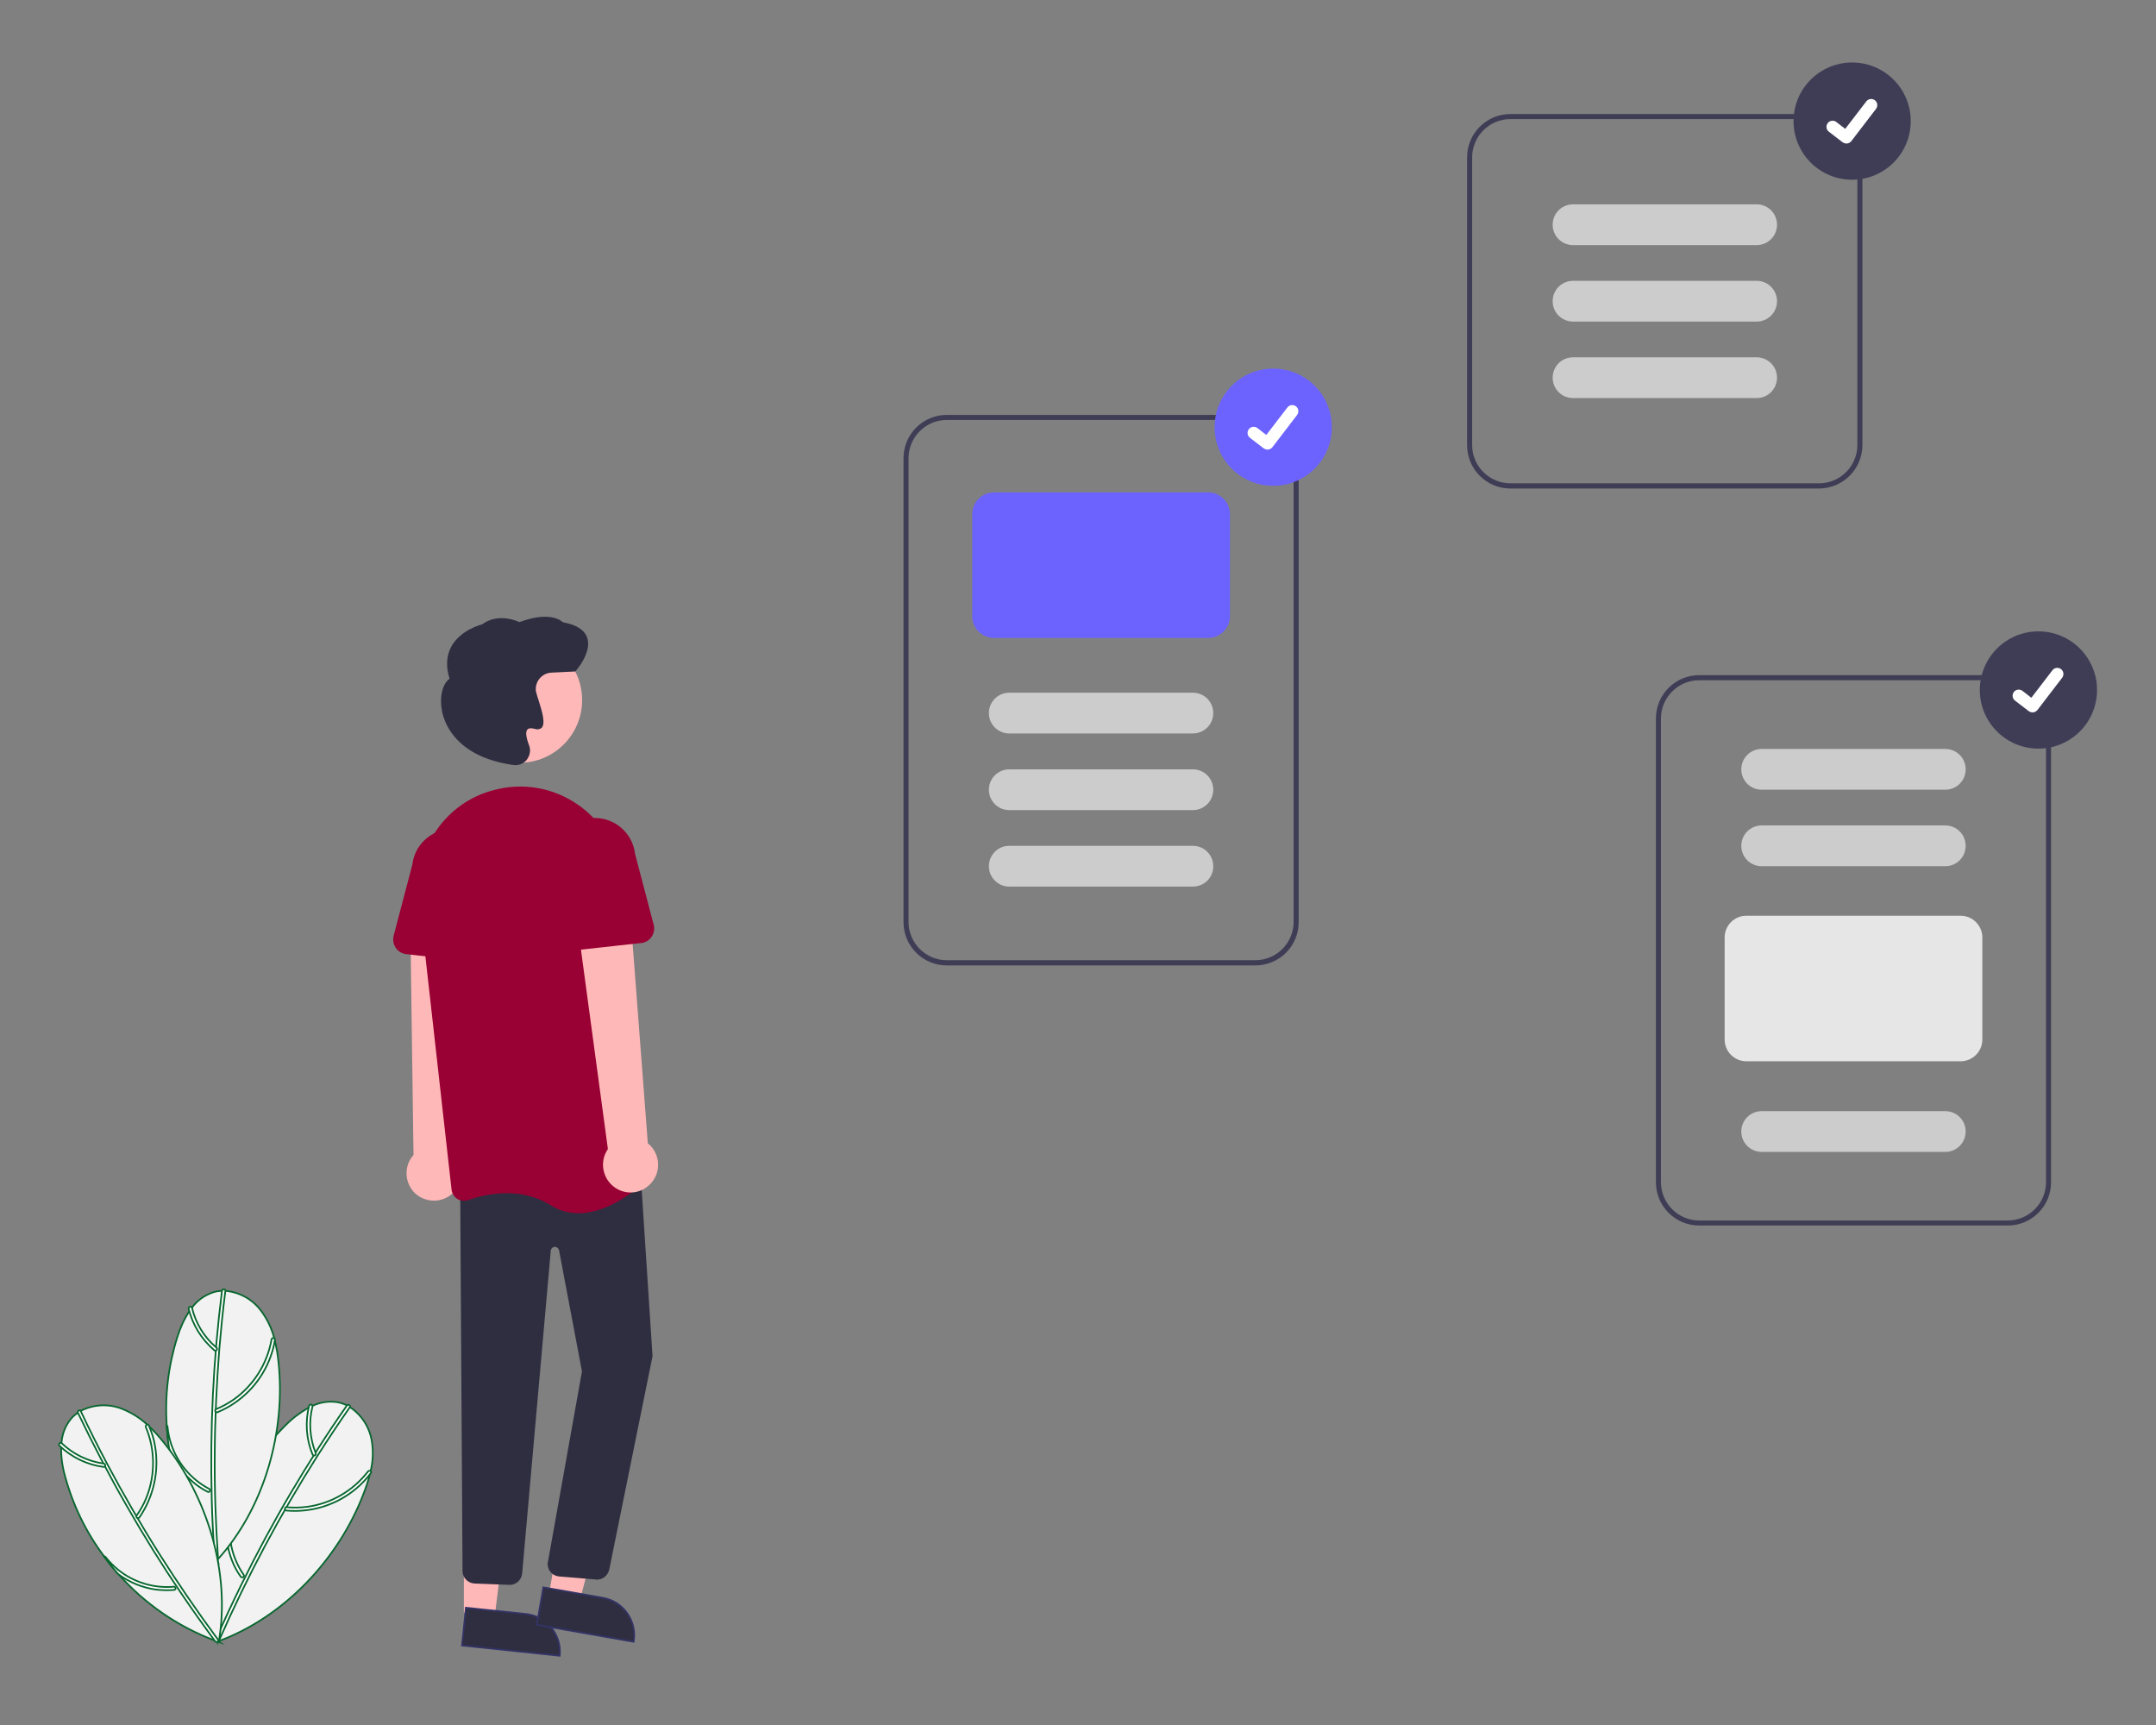 <?xml version="1.0" encoding="utf-8"?>
<!-- Generator: Adobe Illustrator 24.1.1, SVG Export Plug-In . SVG Version: 6.00 Build 0)  -->
<svg version="1.1" id="Capa_1" xmlns="http://www.w3.org/2000/svg" xmlns:xlink="http://www.w3.org/1999/xlink" x="0px" y="0px"
	 viewBox="0 0 1280 1024" style="enable-background:new 0 0 1280 1024;" xml:space="preserve">
<rect x="0" y="0" width="1280" height="1024" fill="#808080" stroke="none"/>
<style type="text/css">
	.Sombra_x0020_paralela{fill:none;}
	.Resplandor_x0020_externo_x0020_5_x0020_pt_x002E_{fill:none;}
	.Neón_x0020_azul{fill:none;stroke:#8AACDA;stroke-width:7;stroke-linecap:round;stroke-linejoin:round;}
	.Resalte_x0020_cromado{fill:url(#SVGID_1_);stroke:#FFFFFF;stroke-width:0.363;stroke-miterlimit:1;}
	.A_x0020_todo_x0020_ritmo_GS{fill:#FFDD00;}
	.Alyssa_GS{fill:#A6D0E4;}
	.st0{fill:#F2F2F2;stroke:#08672F;stroke-miterlimit:10;}
	.st1{fill:#FFFFFF;stroke:#08672F;stroke-miterlimit:10;}
	.st2{fill:#FFB8B8;}
	.st3{fill:#2F2E41;}
	.st4{fill:#2F2E41;stroke:#333366;stroke-miterlimit:10;}
	.st5{fill:#990033;}
	.st6{fill:#3F3D56;}
	.st7{fill:#6C63FF;}
	.st8{fill:#CCCCCC;}
	.st9{fill:#E6E6E6;}
	.st10{fill:#FFFFFF;}
</style>
<linearGradient id="SVGID_1_" gradientUnits="userSpaceOnUse" x1="0" y1="0" x2="6.123234e-17" y2="-1">
	<stop  offset="0" style="stop-color:#656565"/>
	<stop  offset="0.618" style="stop-color:#1B1B1B"/>
	<stop  offset="0.629" style="stop-color:#545454"/>
	<stop  offset="0.983" style="stop-color:#3E3E3E"/>
</linearGradient>
<g>
	<g>
		<path class="st0" d="M129.3,974.4l-0.1,0.4c-0.1-0.4-0.1-0.7-0.2-1.1c-0.1-0.6-0.2-1.2-0.3-1.8c-3.7-23.2-1.7-47,5.9-69.3
			c1.5-4.3,3.1-8.6,5-12.8c7.1-16.2,17.2-31,29.7-43.5c4.1-4.2,8.7-7.7,13.8-10.6c0.7-0.4,1.5-0.8,2.3-1.1c4.7-2.3,10-3,15.1-2.2
			c1.9,0.4,3.7,1,5.4,1.8c0.6,0.3,1.2,0.6,1.7,1c7,4.6,11.7,11.8,13.1,20c1,6.1,0.8,12.2-0.7,18.2c-0.1,0.6-0.3,1.1-0.4,1.7
			c-1,4-2.3,7.9-3.8,11.7C200.9,925.7,168.5,960.1,129.3,974.4z"/>
		<path class="st1" d="M205.9,834.4c-11.8,16.9-22.9,34.3-33.4,52.1c-10.5,17.8-20.2,35.9-29.3,54.4c-5.1,10.4-10,20.8-14.6,31.4
			c-0.5,1.2,1.2,2.2,1.7,1c8.3-18.9,17.3-37.4,27-55.6c9.7-18.2,20.1-36,31.1-53.4c6.2-9.7,12.6-19.4,19.2-28.8
			C208.4,834.3,206.6,833.3,205.9,834.4L205.9,834.4z"/>
		<path class="st1" d="M218.5,873.5c-8.9,11.5-21.9,19.1-36.3,21c-4,0.5-8.1,0.6-12.1,0.2c-1.3-0.1-1.3,1.9,0,2
			c15,1.3,29.9-3.4,41.4-13.1c3.2-2.7,6.2-5.8,8.7-9.2C221,873.5,219.3,872.5,218.5,873.5L218.5,873.5z"/>
		<path class="st1" d="M142.9,935.9c-2.1-2.9-3.8-6.1-5.1-9.4c-3-7.6-4.1-15.8-3.1-23.9c1.5-4.3,3.1-8.6,5-12.8
			c0.2,0.3,0.3,0.8,0.1,1.1c-1.3,3.1-2.3,6.4-2.8,9.8c-2,12,0.8,24.3,7.7,34.2c0.2,0.2,0.2,0.5,0.1,0.8c-0.2,0.6-0.9,0.8-1.4,0.6
			C143.2,936.2,143,936.1,142.9,935.9z"/>
		<path class="st1" d="M183.5,834.5c-2.4,9.7-1.7,19.8,2.1,29c0.3,0.5,0.9,0.6,1.4,0.4c0.5-0.3,0.6-0.9,0.4-1.4
			c-3.5-8.7-4.2-18.4-1.9-27.5c0.1-0.5-0.2-1.1-0.7-1.2C184.2,833.7,183.7,834,183.5,834.5L183.5,834.5z"/>
		<path class="st0" d="M129.1,925.9l0.1,0.4c-0.2-0.3-0.5-0.6-0.7-0.9c-0.4-0.5-0.7-0.9-1.1-1.4c-14.1-18.9-23.3-40.9-26.9-64.1
			c-0.7-4.5-1.2-9.1-1.5-13.6c-1.2-17.7,0.9-35.4,6.2-52.3c1.7-5.6,4.1-10.9,7.3-15.8c0.5-0.7,1-1.4,1.5-2c3.1-4.2,7.4-7.3,12.4-9
			c1.8-0.6,3.7-0.9,5.6-0.9c0.7,0,1.3,0,2,0c8.3,0.8,15.9,5,20.9,11.7c3.7,4.9,6.4,10.5,7.9,16.4c0.2,0.6,0.3,1.1,0.4,1.7
			c1,4,1.7,8,2.1,12.1C169.8,849.5,157.1,895.1,129.1,925.9z"/>
		<path class="st1" d="M131.8,766.3c-2.6,20.5-4.4,41-5.4,61.6c-1,20.6-1.2,41.2-0.7,61.8c0.3,11.5,0.9,23.1,1.7,34.6
			c0.1,1.3,2.1,1.4,2,0.1c-1.4-20.6-2.1-41.2-1.9-61.8c0.1-20.6,1.1-41.2,2.7-61.8c1-11.5,2.1-23,3.6-34.5
			C134,765.1,132,765,131.8,766.3L131.8,766.3z"/>
		<path class="st1" d="M161.2,795.2c-2.5,14.3-10.5,27-22.3,35.5c-3.3,2.3-6.9,4.3-10.6,5.8c-1.2,0.5-0.3,2.3,0.9,1.8
			c13.9-5.8,24.9-16.9,30.6-30.8c1.6-3.9,2.8-8,3.4-12.1C163.4,794,161.4,793.9,161.2,795.2L161.2,795.2z"/>
		<path class="st1" d="M123.2,885.5c-3.2-1.6-6.2-3.6-8.9-6c-6.2-5.3-11-12.1-13.9-19.7c-0.7-4.5-1.2-9.1-1.5-13.6
			c0.4,0.2,0.6,0.6,0.6,1c0.3,3.4,1,6.7,2.1,10c3.8,11.5,12,21.1,22.7,26.7c0.3,0.1,0.4,0.4,0.5,0.6c0,0.6-0.4,1.1-1,1.2
			C123.6,885.6,123.4,885.6,123.2,885.5z"/>
		<path class="st1" d="M112,776.8c2.3,9.7,7.7,18.3,15.3,24.8c0.5,0.3,1.1,0.2,1.4-0.3c0.3-0.5,0.2-1.1-0.3-1.4
			c-7.2-6.1-12.2-14.3-14.4-23.5c-0.1-0.5-0.7-0.9-1.2-0.7C112.3,775.8,112,776.3,112,776.8L112,776.8z"/>
		<path class="st0" d="M129.9,974.6l0.3,0.2c-0.3-0.1-0.7-0.2-1.1-0.4c-0.6-0.2-1.1-0.4-1.7-0.6c-22-8.3-41.7-21.9-57.2-39.5
			c-3.1-3.4-5.9-7-8.6-10.7c-10.6-14.2-18.4-30.3-23-47.4c-1.6-5.6-2.4-11.4-2.3-17.2c0-0.8,0.1-1.7,0.2-2.5
			c0.4-5.2,2.3-10.2,5.6-14.2c1.2-1.5,2.7-2.7,4.2-3.8c0.5-0.4,1.1-0.7,1.7-1c7.4-3.8,16.1-4.3,23.9-1.4c5.7,2.2,11,5.4,15.5,9.6
			c0.4,0.4,0.9,0.8,1.3,1.2c3,2.8,5.7,5.9,8.3,9.1C123.1,888.3,137,933.6,129.9,974.6z"/>
		<path class="st1" d="M46.3,838.7c8.9,18.6,18.4,36.9,28.7,54.8c10.2,17.9,21.1,35.4,32.7,52.5c6.5,9.6,13.2,19,20,28.3
			c0.8,1,2.5,0,1.7-1c-12.3-16.6-23.9-33.6-34.9-51c-11-17.4-21.3-35.3-31-53.5c-5.4-10.2-10.6-20.5-15.5-31
			C47.5,836.5,45.8,837.5,46.3,838.7z"/>
		<path class="st1" d="M86.6,847.2c5.6,13.4,5.7,28.4,0.3,41.9c-1.5,3.8-3.5,7.3-5.8,10.6c-0.7,1.1,1,2.1,1.7,1
			c8.5-12.4,11.8-27.7,9.2-42.5c-0.7-4.2-2-8.2-3.7-12.1C87.8,845,86.1,846,86.6,847.2L86.6,847.2z"/>
		<path class="st1" d="M103.3,943.8c-3.6,0.3-7.2,0.2-10.7-0.2c-8.1-1.1-15.8-4.3-22.3-9.1c-3.1-3.4-5.9-7-8.6-10.7
			c0.4,0,0.8,0.2,1,0.5c2.1,2.7,4.5,5.1,7.1,7.3c9.4,7.7,21.4,11.4,33.5,10.3c0.3,0,0.6,0.1,0.7,0.3c0.4,0.5,0.3,1.2-0.2,1.5
			C103.6,943.7,103.5,943.8,103.3,943.8z"/>
		<path class="st1" d="M35.3,858.2c7.2,6.9,16.4,11.3,26.2,12.6c0.5,0.1,1-0.5,1-1c0-0.5-0.5-1-1-1c-9.3-1.3-18-5.5-24.8-12
			C35.8,855.9,34.4,857.3,35.3,858.2L35.3,858.2z"/>
	</g>
	<path class="st2" d="M267,709.8c7.4-5.1,9.3-15.2,4.2-22.6c-0.5-0.8-1.2-1.5-1.8-2.2l6.3-140.8l-32.1,3.6l1.9,137.8
		c-6,6.7-5.4,17.1,1.3,23.1C252.5,713.6,260.8,714.1,267,709.8z"/>
	<polygon class="st2" points="325.6,948.2 343.9,951.4 362,882.4 338,877.7 	"/>
	<polygon class="st2" points="275.4,957.3 294,957.3 302.8,885.7 275.4,885.7 	"/>
	<path class="st3" d="M354.4,937.7c-0.3,0-0.6,0-0.9-0.1l-21.8-1.8c-4.1-0.5-7-4.1-6.5-8.2c0-0.1,0-0.2,0.1-0.4l20.2-113.1
		l-13.6-71.9c-0.3-1.3-1.5-2.2-2.9-2c-1.1,0.2-1.9,1.1-2,2.2l-17,191.7c-0.4,4-3.9,7-7.9,6.7l-20.6-0.8c-3.7-0.3-6.7-3.3-6.9-7
		l-1.4-229.8l106.7-13.3l7.5,115.1l0,0.1l-25.7,126.7C360.8,935.4,357.8,937.7,354.4,937.7z"/>
	<circle class="st2" cx="308.4" cy="415.6" r="37.2"/>
	<path class="st4" d="M332.3,982.9l-58-6.1l0,0l2.3-22.4l0,0l35.6,3.7C324.6,959.4,333.6,970.5,332.3,982.9L332.3,982.9L332.3,982.9
		z"/>
	<path class="st5" d="M343.4,720.2c-5.8,0-11.5-1.6-16.4-4.7c-18-11.3-38.5-6.8-49.1-3.1c-2.1,0.7-4.5,0.5-6.4-0.7
		c-1.9-1.2-3.1-3.2-3.4-5.4l-19.3-172c-3.2-28.8,14.1-55.9,41.3-64.4l0,0c1-0.3,2.1-0.6,3.1-0.9c17.1-4.6,35.4-1.5,49.9,8.7
		c14.8,10.2,24.3,26.5,26,44.4l16.2,173.2c0.2,2.3-0.6,4.5-2.3,6.1C377.4,706.6,360.9,720.2,343.4,720.2z"/>
	<path class="st5" d="M284.7,571.2l-43.5-4.8c-4.8-0.5-8.2-4.8-7.7-9.6c0-0.4,0.1-0.8,0.2-1.3l11.1-42.2
		c1.5-13.2,13.5-22.6,26.6-21.1c13.1,1.5,22.6,13.4,21.1,26.5l1.6,43.4c0.2,4.8-3.5,8.8-8.3,9C285.6,571.2,285.2,571.2,284.7,571.2
		L284.7,571.2z"/>
	<path class="st2" d="M385.2,703.7c6.7-5.9,7.4-16.2,1.5-23c-0.6-0.7-1.3-1.4-2.1-2l-10.7-140.6l-31.5,7.1l18.5,136.9
		c-5.1,7.4-3.3,17.6,4.1,22.8C371.2,709.3,379.6,708.8,385.2,703.7z"/>
	<path class="st5" d="M330.4,562.3c-1.8-1.7-2.8-4.1-2.8-6.7l1.6-43.4c-1.5-13.2,8.1-25.1,21.3-26.5c13.1-1.4,25,8,26.5,21.1
		l11.1,42.2c1.2,4.6-1.6,9.4-6.2,10.6c-0.4,0.1-0.8,0.2-1.3,0.2l-43.5,4.8C334.7,564.9,332.2,564.1,330.4,562.3z"/>
	<path class="st4" d="M376.2,974.6l-57.5-10.1l0,0l3.9-22.2l0,0l35.3,6.2C370.1,950.6,378.3,962.3,376.2,974.6L376.2,974.6
		L376.2,974.6z"/>
	<path class="st3" d="M306.1,454.2c-0.7,0-1.3-0.1-2-0.2l-0.2,0c-32.7-5-39.9-23.9-41.5-31.9c-1.6-8.2,0.2-16.1,4.5-19.2
		c-2.3-7.3-1.9-13.7,1.1-19.2c5.3-9.5,16.8-12.7,18.3-13.1c9.2-6.8,20.1-2.2,22.1-1.3c17.7-6.6,24.5-1.1,25.8,0.1
		c7.9,1.4,12.8,4.5,14.4,9.1c3,8.7-6.5,19.5-6.9,19.9l-0.2,0.2l-14.2,0.7c-5.3,0.3-9.4,4.8-9.2,10.1c0,0.3,0,0.7,0.1,1l0,0
		c0.4,1.7,0.9,3.4,1.5,5.1c2.4,7.6,4.2,14.1,1.9,16.5c-1.1,1-2.6,1.2-4,0.7c-2.2-0.6-3.7-0.5-4.5,0.4c-1.2,1.3-0.8,4.6,1,9.3
		c1.2,3,0.5,6.4-1.6,8.9C310.9,453.1,308.6,454.2,306.1,454.2z"/>
	<path class="st6" d="M745.3,573.1H562.1c-14.2,0-25.7-11.5-25.7-25.7V272c0-14.2,11.5-25.7,25.7-25.7h183.2
		c14.2,0,25.7,11.5,25.7,25.7v275.3C771.1,561.6,759.5,573.1,745.3,573.1z M562.1,249.3c-12.5,0-22.7,10.2-22.7,22.7v275.3
		c0,12.5,10.2,22.7,22.7,22.7h183.2c12.5,0,22.7-10.2,22.7-22.7V272c0-12.5-10.2-22.7-22.7-22.7H562.1z"/>
	<path class="st7" d="M717.3,378.7H590.1c-7.1,0-12.9-5.8-12.9-12.9v-60.6c0-7.1,5.8-12.9,12.9-12.9h127.2c7.1,0,12.9,5.8,12.9,12.9
		v60.6C730.2,372.9,724.4,378.7,717.3,378.7z"/>
	<path class="st8" d="M708.2,435.4h-109c-6.7,0-12.1-5.4-12.1-12.1s5.4-12.1,12.1-12.1h109c6.7,0,12.1,5.4,12.1,12.1
		S714.9,435.4,708.2,435.4z"/>
	<path class="st8" d="M708.2,480.9h-109c-6.7,0-12.1-5.4-12.1-12.1s5.4-12.1,12.1-12.1h109c6.7,0,12.1,5.4,12.1,12.1
		S714.9,480.9,708.2,480.9z"/>
	<path class="st8" d="M708.2,526.3h-109c-6.7,0-12.1-5.4-12.1-12.1c0-6.7,5.4-12.1,12.1-12.1h109c6.7,0,12.1,5.4,12.1,12.1
		C720.4,520.9,714.9,526.3,708.2,526.3z"/>
	<path class="st6" d="M1192,727.5h-183.2c-14.2,0-25.7-11.5-25.7-25.7V426.5c0-14.2,11.5-25.7,25.7-25.7H1192
		c14.2,0,25.7,11.5,25.7,25.7v275.3C1217.7,716,1206.2,727.5,1192,727.5z M1008.8,403.8c-12.5,0-22.7,10.2-22.7,22.7v275.3
		c0,12.5,10.2,22.7,22.7,22.7H1192c12.5,0,22.7-10.2,22.7-22.7V426.5c0-12.5-10.2-22.7-22.7-22.7H1008.8z"/>
	<path class="st8" d="M1154.9,468.8h-109c-6.7,0-12.1-5.4-12.1-12.1s5.4-12.1,12.1-12.1h109c6.7,0,12.1,5.4,12.1,12.1
		S1161.6,468.8,1154.9,468.8z"/>
	<path class="st8" d="M1154.9,514.2h-109c-6.7,0-12.1-5.4-12.1-12.1s5.4-12.1,12.1-12.1h109c6.7,0,12.1,5.4,12.1,12.1
		S1161.6,514.2,1154.9,514.2z"/>
	<path class="st9" d="M1164,630h-127.2c-7.1,0-12.9-5.8-12.9-12.9v-60.6c0-7.1,5.8-12.9,12.9-12.9H1164c7.1,0,12.9,5.8,12.9,12.9
		v60.6C1176.9,624.2,1171.1,630,1164,630z"/>
	<path class="st8" d="M1154.9,683.8h-109c-6.7,0-12.1-5.4-12.1-12.1s5.4-12.1,12.1-12.1h109c6.7,0,12.1,5.4,12.1,12.1
		S1161.6,683.8,1154.9,683.8z"/>
	<path class="st6" d="M1080,290H896.7c-14.2,0-25.7-11.5-25.7-25.7V93.4c0-14.2,11.5-25.7,25.7-25.7H1080
		c14.2,0,25.7,11.5,25.7,25.7v170.8C1105.7,278.4,1094.2,289.9,1080,290z M896.7,70.7c-12.5,0-22.7,10.2-22.7,22.7v170.8
		c0,12.5,10.2,22.7,22.7,22.7H1080c12.5,0,22.7-10.2,22.7-22.7V93.4c0-12.5-10.2-22.7-22.7-22.7H896.7z"/>
	<path class="st8" d="M1042.9,236.3h-109c-6.7,0-12.1-5.4-12.1-12.1c0-6.7,5.4-12.1,12.1-12.1h109c6.7,0,12.1,5.4,12.1,12.1
		C1055,230.9,1049.6,236.3,1042.9,236.3z"/>
	<path class="st8" d="M1042.9,190.9h-109c-6.7,0-12.1-5.4-12.1-12.1s5.4-12.1,12.1-12.1h109c6.7,0,12.1,5.4,12.1,12.1
		S1049.6,190.9,1042.9,190.9z"/>
	<path class="st8" d="M1042.9,145.5h-109c-6.7,0-12.1-5.4-12.1-12.1c0-6.7,5.4-12.1,12.1-12.1h109c6.7,0,12.1,5.4,12.1,12.1
		C1055,140.1,1049.6,145.5,1042.9,145.5z"/>
	<circle class="st7" cx="755.9" cy="253.6" r="34.8"/>
	<path class="st10" d="M752.5,266.9c-0.8,0-1.5-0.3-2.2-0.7l0,0l-8.2-6.3c-1.6-1.2-1.9-3.5-0.7-5.1c1.2-1.6,3.5-1.9,5.1-0.7
		c0,0,0,0,0,0l5.3,4.1l12.5-16.3c1.2-1.6,3.5-1.9,5.1-0.7c0,0,0,0,0,0l-0.1,0.1l0.1-0.1c1.6,1.2,1.9,3.5,0.7,5.1l-14.7,19.2
		C754.7,266.4,753.6,266.9,752.5,266.9z"/>
	<circle class="st6" cx="1210.2" cy="409.6" r="34.8"/>
	<path class="st10" d="M1206.7,422.9c-0.8,0-1.5-0.3-2.2-0.7l0,0l-8.2-6.3c-1.6-1.2-1.9-3.5-0.7-5.1c1.2-1.6,3.5-1.9,5.1-0.7
		c0,0,0,0,0,0l5.3,4.1l12.5-16.3c1.2-1.6,3.5-1.9,5.1-0.7c0,0,0,0,0,0l-0.1,0.1l0.1-0.1c1.6,1.2,1.9,3.5,0.7,5.1l-14.7,19.2
		C1208.9,422.3,1207.9,422.9,1206.7,422.9z"/>
	<circle class="st6" cx="1099.6" cy="71.9" r="34.8"/>
	<path class="st10" d="M1096.2,85.2c-0.8,0-1.5-0.3-2.2-0.7l0,0l-8.2-6.3c-1.6-1.2-1.9-3.5-0.7-5.1c1.2-1.6,3.5-1.9,5.1-0.7
		c0,0,0,0,0,0l5.3,4.1l12.5-16.3c1.2-1.6,3.5-1.9,5.1-0.7c0,0,0,0,0,0l-0.1,0.1l0.1-0.1c1.6,1.2,1.9,3.5,0.7,5.1l-14.7,19.2
		C1098.4,84.7,1097.3,85.2,1096.2,85.2z"/>
</g>
</svg>
